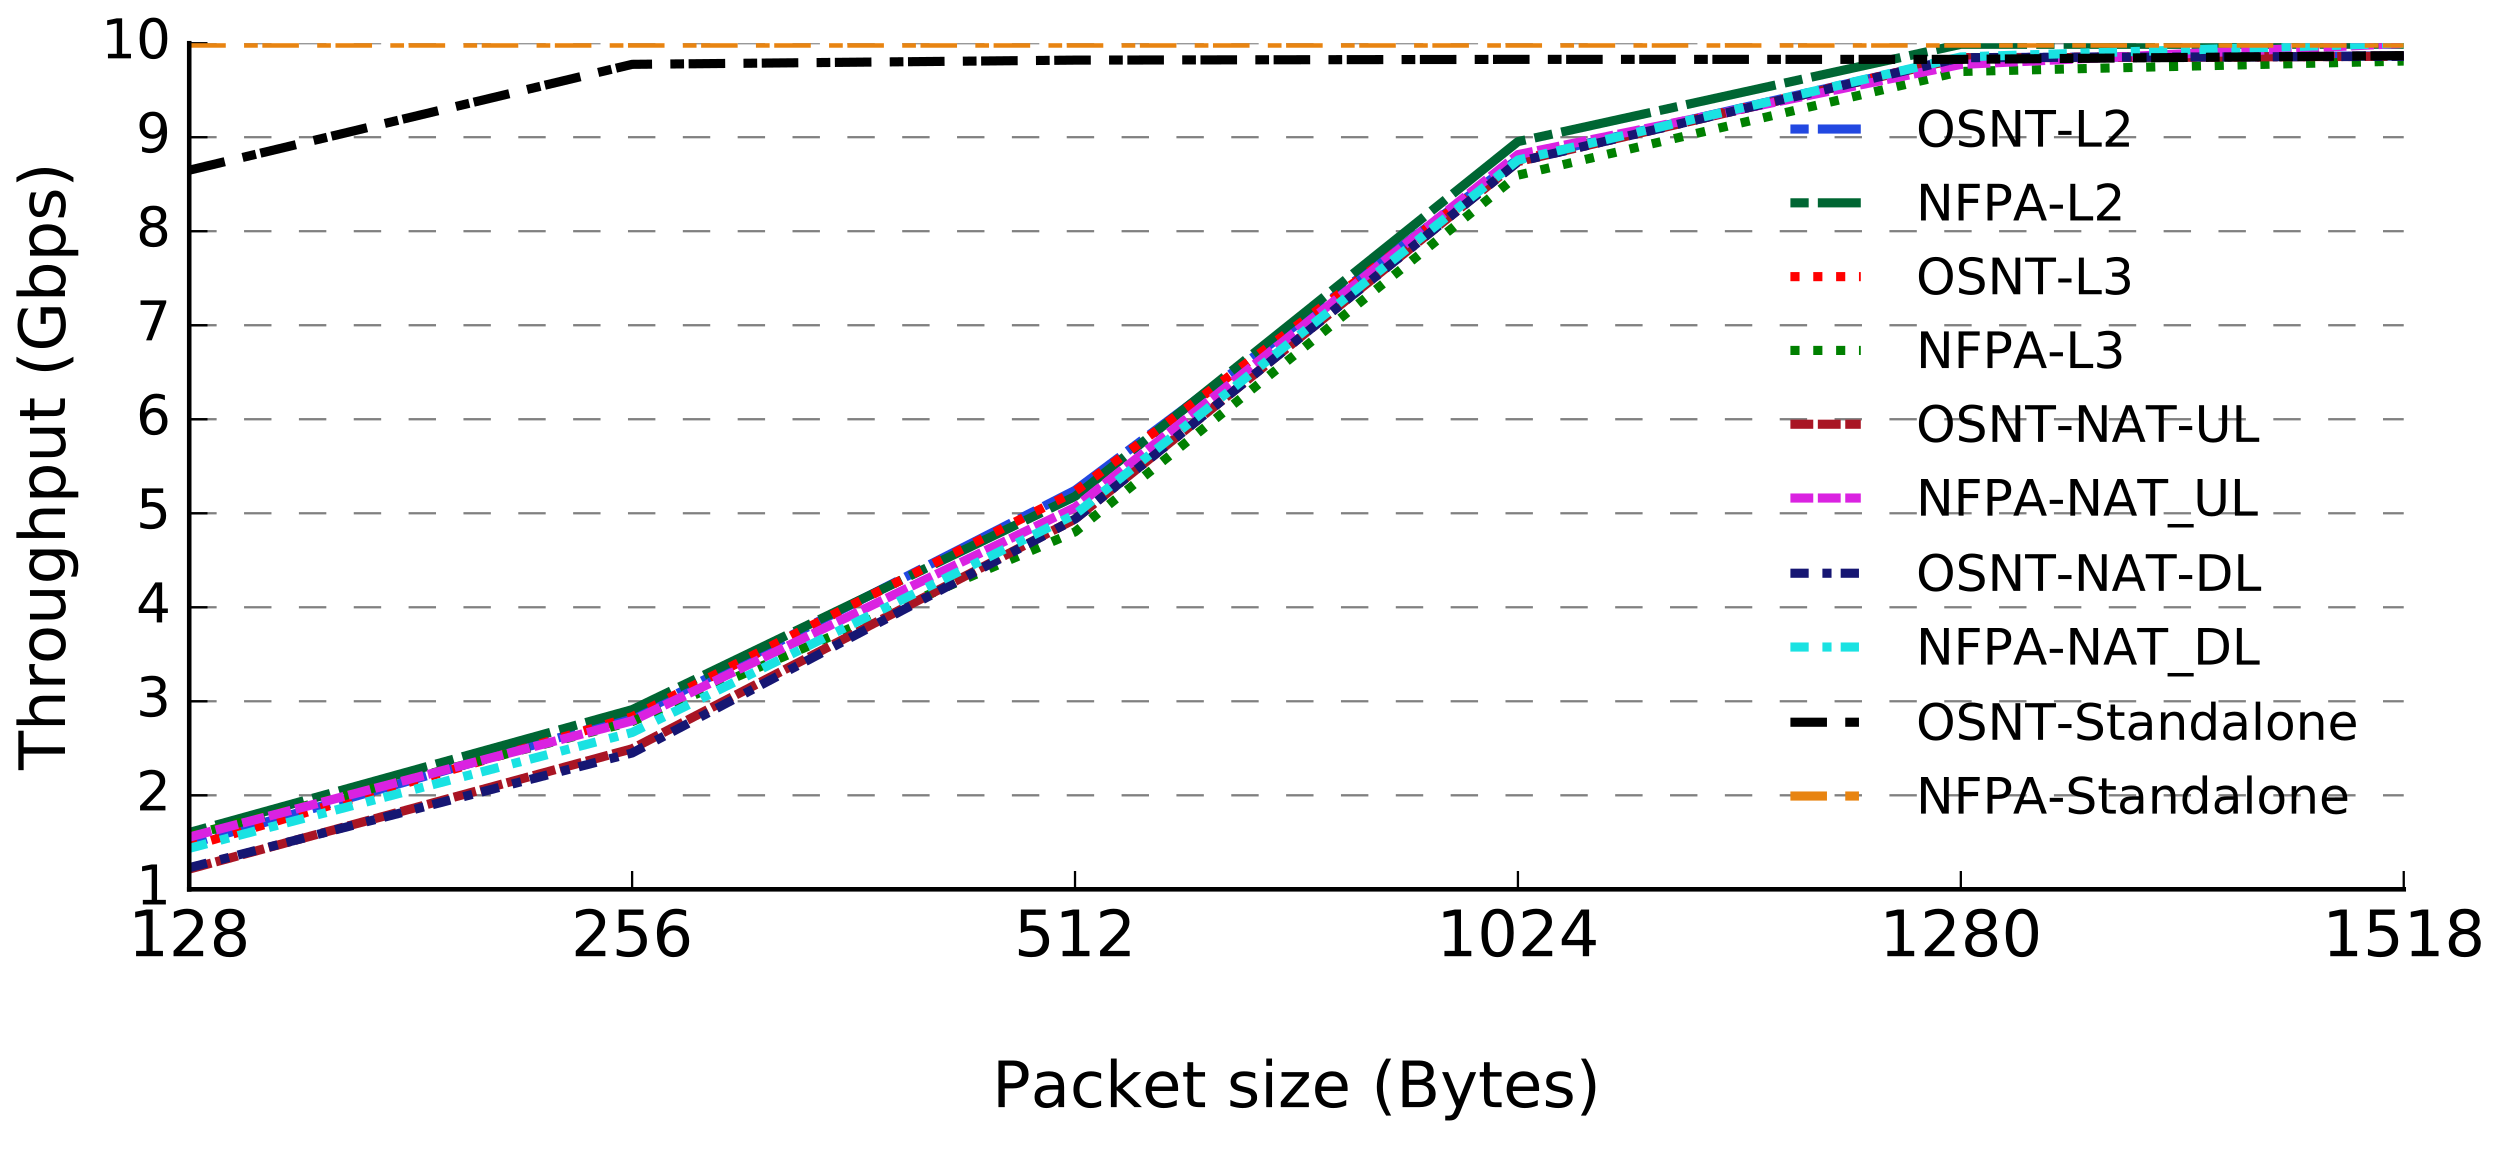 <?xml version="1.0" encoding="utf-8" standalone="no"?>
<!DOCTYPE svg PUBLIC "-//W3C//DTD SVG 1.1//EN"
  "http://www.w3.org/Graphics/SVG/1.1/DTD/svg11.dtd">
<!-- Created with matplotlib (http://matplotlib.org/) -->
<svg height="252pt" version="1.1" viewBox="0 0 547 252" width="547pt" xmlns="http://www.w3.org/2000/svg" xmlns:xlink="http://www.w3.org/1999/xlink">
 <defs>
  <style type="text/css">
*{stroke-linecap:butt;stroke-linejoin:round;stroke-miterlimit:100000;}
  </style>
 </defs>
 <g id="figure_1">
  <g id="patch_1">
   <path d="M 0 252 
L 547.2 252 
L 547.2 0 
L 0 0 
z
" style="fill:#ffffff;"/>
  </g>
  <g id="axes_1">
   <g id="patch_2">
    <path d="M 41.4 194.58 
L 525.938 194.58 
L 525.938 9.45 
L 41.4 9.45 
z
" style="fill:#ffffff;"/>
   </g>
   <g id="matplotlib.axis_1">
    <g id="xtick_1">
     <g id="line2d_1">
      <defs>
       <path d="M 0 0 
L 0 -4 
" id="me465735fa7" style="stroke:#000000;stroke-width:0.5;"/>
      </defs>
      <g>
       <use style="stroke:#000000;stroke-width:0.5;" x="41.4" xlink:href="#me465735fa7" y="194.58"/>
      </g>
     </g>
     <g id="text_1">
      <!-- 128 -->
      <defs>
       <path d="M 19.188 8.297 
L 53.609 8.297 
L 53.609 0 
L 7.328 0 
L 7.328 8.297 
Q 12.938 14.109 22.625 23.891 
Q 32.328 33.688 34.812 36.531 
Q 39.547 41.844 41.422 45.531 
Q 43.312 49.219 43.312 52.781 
Q 43.312 58.594 39.234 62.25 
Q 35.156 65.922 28.609 65.922 
Q 23.969 65.922 18.812 64.312 
Q 13.672 62.703 7.812 59.422 
L 7.812 69.391 
Q 13.766 71.781 18.938 73 
Q 24.125 74.219 28.422 74.219 
Q 39.75 74.219 46.484 68.547 
Q 53.219 62.891 53.219 53.422 
Q 53.219 48.922 51.531 44.891 
Q 49.859 40.875 45.406 35.406 
Q 44.188 33.984 37.641 27.219 
Q 31.109 20.453 19.188 8.297 
" id="BitstreamVeraSans-Roman-32"/>
       <path d="M 31.781 34.625 
Q 24.75 34.625 20.719 30.859 
Q 16.703 27.094 16.703 20.516 
Q 16.703 13.922 20.719 10.156 
Q 24.75 6.391 31.781 6.391 
Q 38.812 6.391 42.859 10.172 
Q 46.922 13.969 46.922 20.516 
Q 46.922 27.094 42.891 30.859 
Q 38.875 34.625 31.781 34.625 
M 21.922 38.812 
Q 15.578 40.375 12.031 44.719 
Q 8.5 49.078 8.5 55.328 
Q 8.5 64.062 14.719 69.141 
Q 20.953 74.219 31.781 74.219 
Q 42.672 74.219 48.875 69.141 
Q 55.078 64.062 55.078 55.328 
Q 55.078 49.078 51.531 44.719 
Q 48 40.375 41.703 38.812 
Q 48.828 37.156 52.797 32.312 
Q 56.781 27.484 56.781 20.516 
Q 56.781 9.906 50.312 4.234 
Q 43.844 -1.422 31.781 -1.422 
Q 19.734 -1.422 13.25 4.234 
Q 6.781 9.906 6.781 20.516 
Q 6.781 27.484 10.781 32.312 
Q 14.797 37.156 21.922 38.812 
M 18.312 54.391 
Q 18.312 48.734 21.844 45.562 
Q 25.391 42.391 31.781 42.391 
Q 38.141 42.391 41.719 45.562 
Q 45.312 48.734 45.312 54.391 
Q 45.312 60.062 41.719 63.234 
Q 38.141 66.406 31.781 66.406 
Q 25.391 66.406 21.844 63.234 
Q 18.312 60.062 18.312 54.391 
" id="BitstreamVeraSans-Roman-38"/>
       <path d="M 12.406 8.297 
L 28.516 8.297 
L 28.516 63.922 
L 10.984 60.406 
L 10.984 69.391 
L 28.422 72.906 
L 38.281 72.906 
L 38.281 8.297 
L 54.391 8.297 
L 54.391 0 
L 12.406 0 
z
" id="BitstreamVeraSans-Roman-31"/>
      </defs>
      <g transform="translate(28.039 209.218)scale(0.14 -0.14)">
       <use xlink:href="#BitstreamVeraSans-Roman-31"/>
       <use x="63.623" xlink:href="#BitstreamVeraSans-Roman-32"/>
       <use x="127.246" xlink:href="#BitstreamVeraSans-Roman-38"/>
      </g>
     </g>
    </g>
    <g id="xtick_2">
     <g id="line2d_2">
      <g>
       <use style="stroke:#000000;stroke-width:0.5;" x="138.308" xlink:href="#me465735fa7" y="194.58"/>
      </g>
     </g>
     <g id="text_2">
      <!-- 256 -->
      <defs>
       <path d="M 33.016 40.375 
Q 26.375 40.375 22.484 35.828 
Q 18.609 31.297 18.609 23.391 
Q 18.609 15.531 22.484 10.953 
Q 26.375 6.391 33.016 6.391 
Q 39.656 6.391 43.531 10.953 
Q 47.406 15.531 47.406 23.391 
Q 47.406 31.297 43.531 35.828 
Q 39.656 40.375 33.016 40.375 
M 52.594 71.297 
L 52.594 62.312 
Q 48.875 64.062 45.094 64.984 
Q 41.312 65.922 37.594 65.922 
Q 27.828 65.922 22.672 59.328 
Q 17.531 52.734 16.797 39.406 
Q 19.672 43.656 24.016 45.922 
Q 28.375 48.188 33.594 48.188 
Q 44.578 48.188 50.953 41.516 
Q 57.328 34.859 57.328 23.391 
Q 57.328 12.156 50.688 5.359 
Q 44.047 -1.422 33.016 -1.422 
Q 20.359 -1.422 13.672 8.266 
Q 6.984 17.969 6.984 36.375 
Q 6.984 53.656 15.188 63.938 
Q 23.391 74.219 37.203 74.219 
Q 40.922 74.219 44.703 73.484 
Q 48.484 72.75 52.594 71.297 
" id="BitstreamVeraSans-Roman-36"/>
       <path d="M 10.797 72.906 
L 49.516 72.906 
L 49.516 64.594 
L 19.828 64.594 
L 19.828 46.734 
Q 21.969 47.469 24.109 47.828 
Q 26.266 48.188 28.422 48.188 
Q 40.625 48.188 47.75 41.5 
Q 54.891 34.812 54.891 23.391 
Q 54.891 11.625 47.562 5.094 
Q 40.234 -1.422 26.906 -1.422 
Q 22.312 -1.422 17.547 -0.641 
Q 12.797 0.141 7.719 1.703 
L 7.719 11.625 
Q 12.109 9.234 16.797 8.062 
Q 21.484 6.891 26.703 6.891 
Q 35.156 6.891 40.078 11.328 
Q 45.016 15.766 45.016 23.391 
Q 45.016 31 40.078 35.438 
Q 35.156 39.891 26.703 39.891 
Q 22.75 39.891 18.812 39.016 
Q 14.891 38.141 10.797 36.281 
z
" id="BitstreamVeraSans-Roman-35"/>
      </defs>
      <g transform="translate(124.946 209.218)scale(0.14 -0.14)">
       <use xlink:href="#BitstreamVeraSans-Roman-32"/>
       <use x="63.623" xlink:href="#BitstreamVeraSans-Roman-35"/>
       <use x="127.246" xlink:href="#BitstreamVeraSans-Roman-36"/>
      </g>
     </g>
    </g>
    <g id="xtick_3">
     <g id="line2d_3">
      <g>
       <use style="stroke:#000000;stroke-width:0.5;" x="235.215" xlink:href="#me465735fa7" y="194.58"/>
      </g>
     </g>
     <g id="text_3">
      <!-- 512 -->
      <g transform="translate(221.854 209.218)scale(0.14 -0.14)">
       <use xlink:href="#BitstreamVeraSans-Roman-35"/>
       <use x="63.623" xlink:href="#BitstreamVeraSans-Roman-31"/>
       <use x="127.246" xlink:href="#BitstreamVeraSans-Roman-32"/>
      </g>
     </g>
    </g>
    <g id="xtick_4">
     <g id="line2d_4">
      <g>
       <use style="stroke:#000000;stroke-width:0.5;" x="332.123" xlink:href="#me465735fa7" y="194.58"/>
      </g>
     </g>
     <g id="text_4">
      <!-- 1024 -->
      <defs>
       <path d="M 31.781 66.406 
Q 24.172 66.406 20.328 58.906 
Q 16.5 51.422 16.5 36.375 
Q 16.5 21.391 20.328 13.891 
Q 24.172 6.391 31.781 6.391 
Q 39.453 6.391 43.281 13.891 
Q 47.125 21.391 47.125 36.375 
Q 47.125 51.422 43.281 58.906 
Q 39.453 66.406 31.781 66.406 
M 31.781 74.219 
Q 44.047 74.219 50.516 64.516 
Q 56.984 54.828 56.984 36.375 
Q 56.984 17.969 50.516 8.266 
Q 44.047 -1.422 31.781 -1.422 
Q 19.531 -1.422 13.062 8.266 
Q 6.594 17.969 6.594 36.375 
Q 6.594 54.828 13.062 64.516 
Q 19.531 74.219 31.781 74.219 
" id="BitstreamVeraSans-Roman-30"/>
       <path d="M 37.797 64.312 
L 12.891 25.391 
L 37.797 25.391 
z
M 35.203 72.906 
L 47.609 72.906 
L 47.609 25.391 
L 58.016 25.391 
L 58.016 17.188 
L 47.609 17.188 
L 47.609 0 
L 37.797 0 
L 37.797 17.188 
L 4.891 17.188 
L 4.891 26.703 
z
" id="BitstreamVeraSans-Roman-34"/>
      </defs>
      <g transform="translate(314.308 209.218)scale(0.14 -0.14)">
       <use xlink:href="#BitstreamVeraSans-Roman-31"/>
       <use x="63.623" xlink:href="#BitstreamVeraSans-Roman-30"/>
       <use x="127.246" xlink:href="#BitstreamVeraSans-Roman-32"/>
       <use x="190.869" xlink:href="#BitstreamVeraSans-Roman-34"/>
      </g>
     </g>
    </g>
    <g id="xtick_5">
     <g id="line2d_5">
      <g>
       <use style="stroke:#000000;stroke-width:0.5;" x="429.03" xlink:href="#me465735fa7" y="194.58"/>
      </g>
     </g>
     <g id="text_5">
      <!-- 1280 -->
      <g transform="translate(411.215 209.218)scale(0.14 -0.14)">
       <use xlink:href="#BitstreamVeraSans-Roman-31"/>
       <use x="63.623" xlink:href="#BitstreamVeraSans-Roman-32"/>
       <use x="127.246" xlink:href="#BitstreamVeraSans-Roman-38"/>
       <use x="190.869" xlink:href="#BitstreamVeraSans-Roman-30"/>
      </g>
     </g>
    </g>
    <g id="xtick_6">
     <g id="line2d_6">
      <g>
       <use style="stroke:#000000;stroke-width:0.5;" x="525.938" xlink:href="#me465735fa7" y="194.58"/>
      </g>
     </g>
     <g id="text_6">
      <!-- 1518 -->
      <g transform="translate(508.123 209.218)scale(0.14 -0.14)">
       <use xlink:href="#BitstreamVeraSans-Roman-31"/>
       <use x="63.623" xlink:href="#BitstreamVeraSans-Roman-35"/>
       <use x="127.246" xlink:href="#BitstreamVeraSans-Roman-31"/>
       <use x="190.869" xlink:href="#BitstreamVeraSans-Roman-38"/>
      </g>
     </g>
    </g>
    <g id="text_7">
     <!-- Packet size (Bytes) -->
     <defs>
      <path id="BitstreamVeraSans-Roman-20"/>
      <path d="M 8.016 75.875 
L 15.828 75.875 
Q 23.141 64.359 26.781 53.312 
Q 30.422 42.281 30.422 31.391 
Q 30.422 20.453 26.781 9.375 
Q 23.141 -1.703 15.828 -13.188 
L 8.016 -13.188 
Q 14.5 -2 17.703 9.062 
Q 20.906 20.125 20.906 31.391 
Q 20.906 42.672 17.703 53.656 
Q 14.5 64.656 8.016 75.875 
" id="BitstreamVeraSans-Roman-29"/>
      <path d="M 31 75.875 
Q 24.469 64.656 21.281 53.656 
Q 18.109 42.672 18.109 31.391 
Q 18.109 20.125 21.312 9.062 
Q 24.516 -2 31 -13.188 
L 23.188 -13.188 
Q 15.875 -1.703 12.234 9.375 
Q 8.594 20.453 8.594 31.391 
Q 8.594 42.281 12.203 53.312 
Q 15.828 64.359 23.188 75.875 
z
" id="BitstreamVeraSans-Roman-28"/>
      <path d="M 9.078 75.984 
L 18.109 75.984 
L 18.109 31.109 
L 44.922 54.688 
L 56.391 54.688 
L 27.391 29.109 
L 57.625 0 
L 45.906 0 
L 18.109 26.703 
L 18.109 0 
L 9.078 0 
z
" id="BitstreamVeraSans-Roman-6b"/>
      <path d="M 19.672 64.797 
L 19.672 37.406 
L 32.078 37.406 
Q 38.969 37.406 42.719 40.969 
Q 46.484 44.531 46.484 51.125 
Q 46.484 57.672 42.719 61.234 
Q 38.969 64.797 32.078 64.797 
z
M 9.812 72.906 
L 32.078 72.906 
Q 44.344 72.906 50.609 67.359 
Q 56.891 61.812 56.891 51.125 
Q 56.891 40.328 50.609 34.812 
Q 44.344 29.297 32.078 29.297 
L 19.672 29.297 
L 19.672 0 
L 9.812 0 
z
" id="BitstreamVeraSans-Roman-50"/>
      <path d="M 9.422 54.688 
L 18.406 54.688 
L 18.406 0 
L 9.422 0 
z
M 9.422 75.984 
L 18.406 75.984 
L 18.406 64.594 
L 9.422 64.594 
z
" id="BitstreamVeraSans-Roman-69"/>
      <path d="M 19.672 34.812 
L 19.672 8.109 
L 35.5 8.109 
Q 43.453 8.109 47.281 11.406 
Q 51.125 14.703 51.125 21.484 
Q 51.125 28.328 47.281 31.562 
Q 43.453 34.812 35.5 34.812 
z
M 19.672 64.797 
L 19.672 42.828 
L 34.281 42.828 
Q 41.5 42.828 45.031 45.531 
Q 48.578 48.25 48.578 53.812 
Q 48.578 59.328 45.031 62.062 
Q 41.5 64.797 34.281 64.797 
z
M 9.812 72.906 
L 35.016 72.906 
Q 46.297 72.906 52.391 68.219 
Q 58.5 63.531 58.5 54.891 
Q 58.5 48.188 55.375 44.234 
Q 52.25 40.281 46.188 39.312 
Q 53.469 37.75 57.5 32.781 
Q 61.531 27.828 61.531 20.406 
Q 61.531 10.641 54.891 5.312 
Q 48.25 0 35.984 0 
L 9.812 0 
z
" id="BitstreamVeraSans-Roman-42"/>
      <path d="M 32.172 -5.078 
Q 28.375 -14.844 24.75 -17.812 
Q 21.141 -20.797 15.094 -20.797 
L 7.906 -20.797 
L 7.906 -13.281 
L 13.188 -13.281 
Q 16.891 -13.281 18.938 -11.516 
Q 21 -9.766 23.484 -3.219 
L 25.094 0.875 
L 2.984 54.688 
L 12.5 54.688 
L 29.594 11.922 
L 46.688 54.688 
L 56.203 54.688 
z
" id="BitstreamVeraSans-Roman-79"/>
      <path d="M 56.203 29.594 
L 56.203 25.203 
L 14.891 25.203 
Q 15.484 15.922 20.484 11.062 
Q 25.484 6.203 34.422 6.203 
Q 39.594 6.203 44.453 7.469 
Q 49.312 8.734 54.109 11.281 
L 54.109 2.781 
Q 49.266 0.734 44.188 -0.344 
Q 39.109 -1.422 33.891 -1.422 
Q 20.797 -1.422 13.156 6.188 
Q 5.516 13.812 5.516 26.812 
Q 5.516 40.234 12.766 48.109 
Q 20.016 56 32.328 56 
Q 43.359 56 49.781 48.891 
Q 56.203 41.797 56.203 29.594 
M 47.219 32.234 
Q 47.125 39.594 43.094 43.984 
Q 39.062 48.391 32.422 48.391 
Q 24.906 48.391 20.391 44.141 
Q 15.875 39.891 15.188 32.172 
z
" id="BitstreamVeraSans-Roman-65"/>
      <path d="M 18.312 70.219 
L 18.312 54.688 
L 36.812 54.688 
L 36.812 47.703 
L 18.312 47.703 
L 18.312 18.016 
Q 18.312 11.328 20.141 9.422 
Q 21.969 7.516 27.594 7.516 
L 36.812 7.516 
L 36.812 0 
L 27.594 0 
Q 17.188 0 13.234 3.875 
Q 9.281 7.766 9.281 18.016 
L 9.281 47.703 
L 2.688 47.703 
L 2.688 54.688 
L 9.281 54.688 
L 9.281 70.219 
z
" id="BitstreamVeraSans-Roman-74"/>
      <path d="M 5.516 54.688 
L 48.188 54.688 
L 48.188 46.484 
L 14.406 7.172 
L 48.188 7.172 
L 48.188 0 
L 4.297 0 
L 4.297 8.203 
L 38.094 47.516 
L 5.516 47.516 
z
" id="BitstreamVeraSans-Roman-7a"/>
      <path d="M 34.281 27.484 
Q 23.391 27.484 19.188 25 
Q 14.984 22.516 14.984 16.5 
Q 14.984 11.719 18.141 8.906 
Q 21.297 6.109 26.703 6.109 
Q 34.188 6.109 38.703 11.406 
Q 43.219 16.703 43.219 25.484 
L 43.219 27.484 
z
M 52.203 31.203 
L 52.203 0 
L 43.219 0 
L 43.219 8.297 
Q 40.141 3.328 35.547 0.953 
Q 30.953 -1.422 24.312 -1.422 
Q 15.922 -1.422 10.953 3.297 
Q 6 8.016 6 15.922 
Q 6 25.141 12.172 29.828 
Q 18.359 34.516 30.609 34.516 
L 43.219 34.516 
L 43.219 35.406 
Q 43.219 41.609 39.141 45 
Q 35.062 48.391 27.688 48.391 
Q 23 48.391 18.547 47.266 
Q 14.109 46.141 10.016 43.891 
L 10.016 52.203 
Q 14.938 54.109 19.578 55.047 
Q 24.219 56 28.609 56 
Q 40.484 56 46.344 49.844 
Q 52.203 43.703 52.203 31.203 
" id="BitstreamVeraSans-Roman-61"/>
      <path d="M 44.281 53.078 
L 44.281 44.578 
Q 40.484 46.531 36.375 47.5 
Q 32.281 48.484 27.875 48.484 
Q 21.188 48.484 17.844 46.438 
Q 14.5 44.391 14.5 40.281 
Q 14.5 37.156 16.891 35.375 
Q 19.281 33.594 26.516 31.984 
L 29.594 31.297 
Q 39.156 29.25 43.188 25.516 
Q 47.219 21.781 47.219 15.094 
Q 47.219 7.469 41.188 3.016 
Q 35.156 -1.422 24.609 -1.422 
Q 20.219 -1.422 15.453 -0.562 
Q 10.688 0.297 5.422 2 
L 5.422 11.281 
Q 10.406 8.688 15.234 7.391 
Q 20.062 6.109 24.812 6.109 
Q 31.156 6.109 34.562 8.281 
Q 37.984 10.453 37.984 14.406 
Q 37.984 18.062 35.516 20.016 
Q 33.062 21.969 24.703 23.781 
L 21.578 24.516 
Q 13.234 26.266 9.516 29.906 
Q 5.812 33.547 5.812 39.891 
Q 5.812 47.609 11.281 51.797 
Q 16.75 56 26.812 56 
Q 31.781 56 36.172 55.266 
Q 40.578 54.547 44.281 53.078 
" id="BitstreamVeraSans-Roman-73"/>
      <path d="M 48.781 52.594 
L 48.781 44.188 
Q 44.969 46.297 41.141 47.344 
Q 37.312 48.391 33.406 48.391 
Q 24.656 48.391 19.812 42.844 
Q 14.984 37.312 14.984 27.297 
Q 14.984 17.281 19.812 11.734 
Q 24.656 6.203 33.406 6.203 
Q 37.312 6.203 41.141 7.25 
Q 44.969 8.297 48.781 10.406 
L 48.781 2.094 
Q 45.016 0.344 40.984 -0.531 
Q 36.969 -1.422 32.422 -1.422 
Q 20.062 -1.422 12.781 6.344 
Q 5.516 14.109 5.516 27.297 
Q 5.516 40.672 12.859 48.328 
Q 20.219 56 33.016 56 
Q 37.156 56 41.109 55.141 
Q 45.062 54.297 48.781 52.594 
" id="BitstreamVeraSans-Roman-63"/>
     </defs>
     <g transform="translate(217.085 242.244)scale(0.14 -0.14)">
      <use xlink:href="#BitstreamVeraSans-Roman-50"/>
      <use x="60.24" xlink:href="#BitstreamVeraSans-Roman-61"/>
      <use x="121.52" xlink:href="#BitstreamVeraSans-Roman-63"/>
      <use x="176.5" xlink:href="#BitstreamVeraSans-Roman-6b"/>
      <use x="234.363" xlink:href="#BitstreamVeraSans-Roman-65"/>
      <use x="295.887" xlink:href="#BitstreamVeraSans-Roman-74"/>
      <use x="335.096" xlink:href="#BitstreamVeraSans-Roman-20"/>
      <use x="366.883" xlink:href="#BitstreamVeraSans-Roman-73"/>
      <use x="418.982" xlink:href="#BitstreamVeraSans-Roman-69"/>
      <use x="446.766" xlink:href="#BitstreamVeraSans-Roman-7a"/>
      <use x="499.256" xlink:href="#BitstreamVeraSans-Roman-65"/>
      <use x="560.779" xlink:href="#BitstreamVeraSans-Roman-20"/>
      <use x="592.566" xlink:href="#BitstreamVeraSans-Roman-28"/>
      <use x="631.58" xlink:href="#BitstreamVeraSans-Roman-42"/>
      <use x="700.184" xlink:href="#BitstreamVeraSans-Roman-79"/>
      <use x="759.363" xlink:href="#BitstreamVeraSans-Roman-74"/>
      <use x="798.572" xlink:href="#BitstreamVeraSans-Roman-65"/>
      <use x="860.096" xlink:href="#BitstreamVeraSans-Roman-73"/>
      <use x="912.195" xlink:href="#BitstreamVeraSans-Roman-29"/>
     </g>
    </g>
   </g>
   <g id="matplotlib.axis_2">
    <g id="ytick_1">
     <g id="line2d_7">
      <path clip-path="url(#pb8103ce1ce)" d="M 41.4 194.58 
L 525.938 194.58 
" style="fill:none;stroke:#808080;stroke-dasharray:6,6;stroke-dashoffset:0.0;stroke-width:0.5;"/>
     </g>
     <g id="line2d_8">
      <defs>
       <path d="M 0 0 
L 4 0 
" id="m18a4d66cae" style="stroke:#000000;stroke-width:0.5;"/>
      </defs>
      <g>
       <use style="stroke:#000000;stroke-width:0.5;" x="41.4" xlink:href="#m18a4d66cae" y="194.58"/>
      </g>
     </g>
     <g id="text_8">
      <!-- 1 -->
      <g transform="translate(29.765 197.891)scale(0.12 -0.12)">
       <use xlink:href="#BitstreamVeraSans-Roman-31"/>
      </g>
     </g>
    </g>
    <g id="ytick_2">
     <g id="line2d_9">
      <path clip-path="url(#pb8103ce1ce)" d="M 41.4 174.01 
L 525.938 174.01 
" style="fill:none;stroke:#808080;stroke-dasharray:6,6;stroke-dashoffset:0.0;stroke-width:0.5;"/>
     </g>
     <g id="line2d_10">
      <g>
       <use style="stroke:#000000;stroke-width:0.5;" x="41.4" xlink:href="#m18a4d66cae" y="174.01"/>
      </g>
     </g>
     <g id="text_9">
      <!-- 2 -->
      <g transform="translate(29.765 177.321)scale(0.12 -0.12)">
       <use xlink:href="#BitstreamVeraSans-Roman-32"/>
      </g>
     </g>
    </g>
    <g id="ytick_3">
     <g id="line2d_11">
      <path clip-path="url(#pb8103ce1ce)" d="M 41.4 153.44 
L 525.938 153.44 
" style="fill:none;stroke:#808080;stroke-dasharray:6,6;stroke-dashoffset:0.0;stroke-width:0.5;"/>
     </g>
     <g id="line2d_12">
      <g>
       <use style="stroke:#000000;stroke-width:0.5;" x="41.4" xlink:href="#m18a4d66cae" y="153.44"/>
      </g>
     </g>
     <g id="text_10">
      <!-- 3 -->
      <defs>
       <path d="M 40.578 39.312 
Q 47.656 37.797 51.625 33 
Q 55.609 28.219 55.609 21.188 
Q 55.609 10.406 48.188 4.484 
Q 40.766 -1.422 27.094 -1.422 
Q 22.516 -1.422 17.656 -0.516 
Q 12.797 0.391 7.625 2.203 
L 7.625 11.719 
Q 11.719 9.328 16.594 8.109 
Q 21.484 6.891 26.812 6.891 
Q 36.078 6.891 40.938 10.547 
Q 45.797 14.203 45.797 21.188 
Q 45.797 27.641 41.281 31.266 
Q 36.766 34.906 28.719 34.906 
L 20.219 34.906 
L 20.219 43.016 
L 29.109 43.016 
Q 36.375 43.016 40.234 45.922 
Q 44.094 48.828 44.094 54.297 
Q 44.094 59.906 40.109 62.906 
Q 36.141 65.922 28.719 65.922 
Q 24.656 65.922 20.016 65.031 
Q 15.375 64.156 9.812 62.312 
L 9.812 71.094 
Q 15.438 72.656 20.344 73.438 
Q 25.25 74.219 29.594 74.219 
Q 40.828 74.219 47.359 69.109 
Q 53.906 64.016 53.906 55.328 
Q 53.906 49.266 50.438 45.094 
Q 46.969 40.922 40.578 39.312 
" id="BitstreamVeraSans-Roman-33"/>
      </defs>
      <g transform="translate(29.765 156.751)scale(0.12 -0.12)">
       <use xlink:href="#BitstreamVeraSans-Roman-33"/>
      </g>
     </g>
    </g>
    <g id="ytick_4">
     <g id="line2d_13">
      <path clip-path="url(#pb8103ce1ce)" d="M 41.4 132.87 
L 525.938 132.87 
" style="fill:none;stroke:#808080;stroke-dasharray:6,6;stroke-dashoffset:0.0;stroke-width:0.5;"/>
     </g>
     <g id="line2d_14">
      <g>
       <use style="stroke:#000000;stroke-width:0.5;" x="41.4" xlink:href="#m18a4d66cae" y="132.87"/>
      </g>
     </g>
     <g id="text_11">
      <!-- 4 -->
      <g transform="translate(29.765 136.181)scale(0.12 -0.12)">
       <use xlink:href="#BitstreamVeraSans-Roman-34"/>
      </g>
     </g>
    </g>
    <g id="ytick_5">
     <g id="line2d_15">
      <path clip-path="url(#pb8103ce1ce)" d="M 41.4 112.3 
L 525.938 112.3 
" style="fill:none;stroke:#808080;stroke-dasharray:6,6;stroke-dashoffset:0.0;stroke-width:0.5;"/>
     </g>
     <g id="line2d_16">
      <g>
       <use style="stroke:#000000;stroke-width:0.5;" x="41.4" xlink:href="#m18a4d66cae" y="112.3"/>
      </g>
     </g>
     <g id="text_12">
      <!-- 5 -->
      <g transform="translate(29.765 115.611)scale(0.12 -0.12)">
       <use xlink:href="#BitstreamVeraSans-Roman-35"/>
      </g>
     </g>
    </g>
    <g id="ytick_6">
     <g id="line2d_17">
      <path clip-path="url(#pb8103ce1ce)" d="M 41.4 91.73 
L 525.938 91.73 
" style="fill:none;stroke:#808080;stroke-dasharray:6,6;stroke-dashoffset:0.0;stroke-width:0.5;"/>
     </g>
     <g id="line2d_18">
      <g>
       <use style="stroke:#000000;stroke-width:0.5;" x="41.4" xlink:href="#m18a4d66cae" y="91.73"/>
      </g>
     </g>
     <g id="text_13">
      <!-- 6 -->
      <g transform="translate(29.765 95.041)scale(0.12 -0.12)">
       <use xlink:href="#BitstreamVeraSans-Roman-36"/>
      </g>
     </g>
    </g>
    <g id="ytick_7">
     <g id="line2d_19">
      <path clip-path="url(#pb8103ce1ce)" d="M 41.4 71.16 
L 525.938 71.16 
" style="fill:none;stroke:#808080;stroke-dasharray:6,6;stroke-dashoffset:0.0;stroke-width:0.5;"/>
     </g>
     <g id="line2d_20">
      <g>
       <use style="stroke:#000000;stroke-width:0.5;" x="41.4" xlink:href="#m18a4d66cae" y="71.16"/>
      </g>
     </g>
     <g id="text_14">
      <!-- 7 -->
      <defs>
       <path d="M 8.203 72.906 
L 55.078 72.906 
L 55.078 68.703 
L 28.609 0 
L 18.312 0 
L 43.219 64.594 
L 8.203 64.594 
z
" id="BitstreamVeraSans-Roman-37"/>
      </defs>
      <g transform="translate(29.765 74.471)scale(0.12 -0.12)">
       <use xlink:href="#BitstreamVeraSans-Roman-37"/>
      </g>
     </g>
    </g>
    <g id="ytick_8">
     <g id="line2d_21">
      <path clip-path="url(#pb8103ce1ce)" d="M 41.4 50.59 
L 525.938 50.59 
" style="fill:none;stroke:#808080;stroke-dasharray:6,6;stroke-dashoffset:0.0;stroke-width:0.5;"/>
     </g>
     <g id="line2d_22">
      <g>
       <use style="stroke:#000000;stroke-width:0.5;" x="41.4" xlink:href="#m18a4d66cae" y="50.59"/>
      </g>
     </g>
     <g id="text_15">
      <!-- 8 -->
      <g transform="translate(29.765 53.901)scale(0.12 -0.12)">
       <use xlink:href="#BitstreamVeraSans-Roman-38"/>
      </g>
     </g>
    </g>
    <g id="ytick_9">
     <g id="line2d_23">
      <path clip-path="url(#pb8103ce1ce)" d="M 41.4 30.02 
L 525.938 30.02 
" style="fill:none;stroke:#808080;stroke-dasharray:6,6;stroke-dashoffset:0.0;stroke-width:0.5;"/>
     </g>
     <g id="line2d_24">
      <g>
       <use style="stroke:#000000;stroke-width:0.5;" x="41.4" xlink:href="#m18a4d66cae" y="30.02"/>
      </g>
     </g>
     <g id="text_16">
      <!-- 9 -->
      <defs>
       <path d="M 10.984 1.516 
L 10.984 10.5 
Q 14.703 8.734 18.5 7.812 
Q 22.312 6.891 25.984 6.891 
Q 35.75 6.891 40.891 13.453 
Q 46.047 20.016 46.781 33.406 
Q 43.953 29.203 39.594 26.953 
Q 35.25 24.703 29.984 24.703 
Q 19.047 24.703 12.672 31.312 
Q 6.297 37.938 6.297 49.422 
Q 6.297 60.641 12.938 67.422 
Q 19.578 74.219 30.609 74.219 
Q 43.266 74.219 49.922 64.516 
Q 56.594 54.828 56.594 36.375 
Q 56.594 19.141 48.406 8.859 
Q 40.234 -1.422 26.422 -1.422 
Q 22.703 -1.422 18.891 -0.688 
Q 15.094 0.047 10.984 1.516 
M 30.609 32.422 
Q 37.25 32.422 41.125 36.953 
Q 45.016 41.5 45.016 49.422 
Q 45.016 57.281 41.125 61.844 
Q 37.25 66.406 30.609 66.406 
Q 23.969 66.406 20.094 61.844 
Q 16.219 57.281 16.219 49.422 
Q 16.219 41.5 20.094 36.953 
Q 23.969 32.422 30.609 32.422 
" id="BitstreamVeraSans-Roman-39"/>
      </defs>
      <g transform="translate(29.765 33.331)scale(0.12 -0.12)">
       <use xlink:href="#BitstreamVeraSans-Roman-39"/>
      </g>
     </g>
    </g>
    <g id="ytick_10">
     <g id="line2d_25">
      <path clip-path="url(#pb8103ce1ce)" d="M 41.4 9.45 
L 525.938 9.45 
" style="fill:none;stroke:#808080;stroke-dasharray:6,6;stroke-dashoffset:0.0;stroke-width:0.5;"/>
     </g>
     <g id="line2d_26">
      <g>
       <use style="stroke:#000000;stroke-width:0.5;" x="41.4" xlink:href="#m18a4d66cae" y="9.45"/>
      </g>
     </g>
     <g id="text_17">
      <!-- 10 -->
      <g transform="translate(22.13 12.761)scale(0.12 -0.12)">
       <use xlink:href="#BitstreamVeraSans-Roman-31"/>
       <use x="63.623" xlink:href="#BitstreamVeraSans-Roman-30"/>
      </g>
     </g>
    </g>
    <g id="text_18">
     <!-- Throughput (Gbps) -->
     <defs>
      <path d="M 30.609 48.391 
Q 23.391 48.391 19.188 42.75 
Q 14.984 37.109 14.984 27.297 
Q 14.984 17.484 19.156 11.844 
Q 23.344 6.203 30.609 6.203 
Q 37.797 6.203 41.984 11.859 
Q 46.188 17.531 46.188 27.297 
Q 46.188 37.016 41.984 42.703 
Q 37.797 48.391 30.609 48.391 
M 30.609 56 
Q 42.328 56 49.016 48.375 
Q 55.719 40.766 55.719 27.297 
Q 55.719 13.875 49.016 6.219 
Q 42.328 -1.422 30.609 -1.422 
Q 18.844 -1.422 12.172 6.219 
Q 5.516 13.875 5.516 27.297 
Q 5.516 40.766 12.172 48.375 
Q 18.844 56 30.609 56 
" id="BitstreamVeraSans-Roman-6f"/>
      <path d="M 59.516 10.406 
L 59.516 29.984 
L 43.406 29.984 
L 43.406 38.094 
L 69.281 38.094 
L 69.281 6.781 
Q 63.578 2.734 56.688 0.656 
Q 49.812 -1.422 42 -1.422 
Q 24.906 -1.422 15.25 8.562 
Q 5.609 18.562 5.609 36.375 
Q 5.609 54.25 15.25 64.234 
Q 24.906 74.219 42 74.219 
Q 49.125 74.219 55.547 72.453 
Q 61.969 70.703 67.391 67.281 
L 67.391 56.781 
Q 61.922 61.422 55.766 63.766 
Q 49.609 66.109 42.828 66.109 
Q 29.438 66.109 22.719 58.641 
Q 16.016 51.172 16.016 36.375 
Q 16.016 21.625 22.719 14.156 
Q 29.438 6.688 42.828 6.688 
Q 48.047 6.688 52.141 7.594 
Q 56.25 8.5 59.516 10.406 
" id="BitstreamVeraSans-Roman-47"/>
      <path d="M -0.297 72.906 
L 61.375 72.906 
L 61.375 64.594 
L 35.5 64.594 
L 35.5 0 
L 25.594 0 
L 25.594 64.594 
L -0.297 64.594 
z
" id="BitstreamVeraSans-Roman-54"/>
      <path d="M 54.891 33.016 
L 54.891 0 
L 45.906 0 
L 45.906 32.719 
Q 45.906 40.484 42.875 44.328 
Q 39.844 48.188 33.797 48.188 
Q 26.516 48.188 22.312 43.547 
Q 18.109 38.922 18.109 30.906 
L 18.109 0 
L 9.078 0 
L 9.078 75.984 
L 18.109 75.984 
L 18.109 46.188 
Q 21.344 51.125 25.703 53.562 
Q 30.078 56 35.797 56 
Q 45.219 56 50.047 50.172 
Q 54.891 44.344 54.891 33.016 
" id="BitstreamVeraSans-Roman-68"/>
      <path d="M 45.406 27.984 
Q 45.406 37.75 41.375 43.109 
Q 37.359 48.484 30.078 48.484 
Q 22.859 48.484 18.828 43.109 
Q 14.797 37.75 14.797 27.984 
Q 14.797 18.266 18.828 12.891 
Q 22.859 7.516 30.078 7.516 
Q 37.359 7.516 41.375 12.891 
Q 45.406 18.266 45.406 27.984 
M 54.391 6.781 
Q 54.391 -7.172 48.188 -13.984 
Q 42 -20.797 29.203 -20.797 
Q 24.469 -20.797 20.266 -20.094 
Q 16.062 -19.391 12.109 -17.922 
L 12.109 -9.188 
Q 16.062 -11.328 19.922 -12.344 
Q 23.781 -13.375 27.781 -13.375 
Q 36.625 -13.375 41.016 -8.766 
Q 45.406 -4.156 45.406 5.172 
L 45.406 9.625 
Q 42.625 4.781 38.281 2.391 
Q 33.938 0 27.875 0 
Q 17.828 0 11.672 7.656 
Q 5.516 15.328 5.516 27.984 
Q 5.516 40.672 11.672 48.328 
Q 17.828 56 27.875 56 
Q 33.938 56 38.281 53.609 
Q 42.625 51.219 45.406 46.391 
L 45.406 54.688 
L 54.391 54.688 
z
" id="BitstreamVeraSans-Roman-67"/>
      <path d="M 8.5 21.578 
L 8.5 54.688 
L 17.484 54.688 
L 17.484 21.922 
Q 17.484 14.156 20.5 10.266 
Q 23.531 6.391 29.594 6.391 
Q 36.859 6.391 41.078 11.031 
Q 45.312 15.672 45.312 23.688 
L 45.312 54.688 
L 54.297 54.688 
L 54.297 0 
L 45.312 0 
L 45.312 8.406 
Q 42.047 3.422 37.719 1 
Q 33.406 -1.422 27.688 -1.422 
Q 18.266 -1.422 13.375 4.438 
Q 8.5 10.297 8.5 21.578 
" id="BitstreamVeraSans-Roman-75"/>
      <path d="M 41.109 46.297 
Q 39.594 47.172 37.812 47.578 
Q 36.031 48 33.891 48 
Q 26.266 48 22.188 43.047 
Q 18.109 38.094 18.109 28.812 
L 18.109 0 
L 9.078 0 
L 9.078 54.688 
L 18.109 54.688 
L 18.109 46.188 
Q 20.953 51.172 25.484 53.578 
Q 30.031 56 36.531 56 
Q 37.453 56 38.578 55.875 
Q 39.703 55.766 41.062 55.516 
z
" id="BitstreamVeraSans-Roman-72"/>
      <path d="M 18.109 8.203 
L 18.109 -20.797 
L 9.078 -20.797 
L 9.078 54.688 
L 18.109 54.688 
L 18.109 46.391 
Q 20.953 51.266 25.266 53.625 
Q 29.594 56 35.594 56 
Q 45.562 56 51.781 48.094 
Q 58.016 40.188 58.016 27.297 
Q 58.016 14.406 51.781 6.484 
Q 45.562 -1.422 35.594 -1.422 
Q 29.594 -1.422 25.266 0.953 
Q 20.953 3.328 18.109 8.203 
M 48.688 27.297 
Q 48.688 37.203 44.609 42.844 
Q 40.531 48.484 33.406 48.484 
Q 26.266 48.484 22.188 42.844 
Q 18.109 37.203 18.109 27.297 
Q 18.109 17.391 22.188 11.75 
Q 26.266 6.109 33.406 6.109 
Q 40.531 6.109 44.609 11.75 
Q 48.688 17.391 48.688 27.297 
" id="BitstreamVeraSans-Roman-70"/>
      <path d="M 48.688 27.297 
Q 48.688 37.203 44.609 42.844 
Q 40.531 48.484 33.406 48.484 
Q 26.266 48.484 22.188 42.844 
Q 18.109 37.203 18.109 27.297 
Q 18.109 17.391 22.188 11.75 
Q 26.266 6.109 33.406 6.109 
Q 40.531 6.109 44.609 11.75 
Q 48.688 17.391 48.688 27.297 
M 18.109 46.391 
Q 20.953 51.266 25.266 53.625 
Q 29.594 56 35.594 56 
Q 45.562 56 51.781 48.094 
Q 58.016 40.188 58.016 27.297 
Q 58.016 14.406 51.781 6.484 
Q 45.562 -1.422 35.594 -1.422 
Q 29.594 -1.422 25.266 0.953 
Q 20.953 3.328 18.109 8.203 
L 18.109 0 
L 9.078 0 
L 9.078 75.984 
L 18.109 75.984 
z
" id="BitstreamVeraSans-Roman-62"/>
     </defs>
     <g transform="translate(14.218 168.471)rotate(-90.0)scale(0.14 -0.14)">
      <use xlink:href="#BitstreamVeraSans-Roman-54"/>
      <use x="61.084" xlink:href="#BitstreamVeraSans-Roman-68"/>
      <use x="124.463" xlink:href="#BitstreamVeraSans-Roman-72"/>
      <use x="165.545" xlink:href="#BitstreamVeraSans-Roman-6f"/>
      <use x="226.727" xlink:href="#BitstreamVeraSans-Roman-75"/>
      <use x="290.105" xlink:href="#BitstreamVeraSans-Roman-67"/>
      <use x="353.582" xlink:href="#BitstreamVeraSans-Roman-68"/>
      <use x="416.961" xlink:href="#BitstreamVeraSans-Roman-70"/>
      <use x="480.438" xlink:href="#BitstreamVeraSans-Roman-75"/>
      <use x="543.816" xlink:href="#BitstreamVeraSans-Roman-74"/>
      <use x="583.025" xlink:href="#BitstreamVeraSans-Roman-20"/>
      <use x="614.812" xlink:href="#BitstreamVeraSans-Roman-28"/>
      <use x="653.826" xlink:href="#BitstreamVeraSans-Roman-47"/>
      <use x="731.316" xlink:href="#BitstreamVeraSans-Roman-62"/>
      <use x="794.793" xlink:href="#BitstreamVeraSans-Roman-70"/>
      <use x="858.27" xlink:href="#BitstreamVeraSans-Roman-73"/>
      <use x="910.369" xlink:href="#BitstreamVeraSans-Roman-29"/>
     </g>
    </g>
   </g>
   <g id="line2d_27">
    <path clip-path="url(#pb8103ce1ce)" d="M 41.4 184.686 
L 138.308 156.813 
L 235.215 107.281 
L 332.123 34.813 
L 429.03 12.618 
L 525.938 12.227 
" style="fill:none;stroke:#2248e1;stroke-dasharray:4,2,20,2;stroke-dashoffset:0.0;stroke-width:2.0;"/>
   </g>
   <g id="line2d_28">
    <path clip-path="url(#pb8103ce1ce)" d="M 41.4 182.156 
L 138.308 155.271 
L 235.215 108.618 
L 332.123 30.987 
L 429.03 9.697 
L 525.938 9.676 
" style="fill:none;stroke:#006633;stroke-dasharray:4,2,20,2;stroke-dashoffset:0.0;stroke-width:2.0;"/>
   </g>
   <g id="line2d_29">
    <path clip-path="url(#pb8103ce1ce)" d="M 41.4 185.262 
L 138.308 156.834 
L 235.215 107.548 
L 332.123 35.039 
L 429.03 12.618 
L 525.938 12.33 
" style="fill:none;stroke:#ff0000;stroke-dasharray:2,3;stroke-dashoffset:0.0;stroke-width:2.0;"/>
   </g>
   <g id="line2d_30">
    <path clip-path="url(#pb8103ce1ce)" d="M 41.4 182.814 
L 138.308 157.883 
L 235.215 116.373 
L 332.123 38.33 
L 429.03 15.642 
L 525.938 13.358 
" style="fill:none;stroke:#008000;stroke-dasharray:2,3;stroke-dashoffset:0.0;stroke-width:2.0;"/>
   </g>
   <g id="line2d_31">
    <path clip-path="url(#pb8103ce1ce)" d="M 41.4 190.157 
L 138.308 163.828 
L 235.215 113.575 
L 332.123 35.368 
L 429.03 12.679 
L 525.938 12.309 
" style="fill:none;stroke:#a91524;stroke-dasharray:5,1;stroke-dashoffset:0.0;stroke-width:2.0;"/>
   </g>
   <g id="line2d_32">
    <path clip-path="url(#pb8103ce1ce)" d="M 41.4 183.143 
L 138.308 157.719 
L 235.215 111.025 
L 332.123 33.825 
L 429.03 14.099 
L 525.938 9.491 
" style="fill:none;stroke:#da22e1;stroke-dasharray:5,1;stroke-dashoffset:0.0;stroke-width:2.0;"/>
   </g>
   <g id="line2d_33">
    <path clip-path="url(#pb8103ce1ce)" d="M 41.4 189.849 
L 138.308 164.754 
L 235.215 113.575 
L 332.123 35.409 
L 429.03 12.618 
L 525.938 12.33 
" style="fill:none;stroke:#161673;stroke-dasharray:4,3,2,2;stroke-dashoffset:0.0;stroke-width:2.0;"/>
   </g>
   <g id="line2d_34">
    <path clip-path="url(#pb8103ce1ce)" d="M 41.4 185.611 
L 138.308 160.269 
L 235.215 112.567 
L 332.123 35.019 
L 429.03 12.453 
L 525.938 9.45 
" style="fill:none;stroke:#1ae2e2;stroke-dasharray:4,3,2,2;stroke-dashoffset:0.0;stroke-width:2.0;"/>
   </g>
   <g id="line2d_35">
    <path clip-path="url(#pb8103ce1ce)" d="M 41.4 37.24 
L 138.308 14.078 
L 235.215 13.153 
L 332.123 12.988 
L 429.03 12.988 
L 525.938 12.165 
" style="fill:none;stroke:#000000;stroke-dasharray:8,4,3,1;stroke-dashoffset:0.0;stroke-width:2.0;"/>
   </g>
   <g id="line2d_36">
    <path clip-path="url(#pb8103ce1ce)" d="M 41.4 9.45 
L 138.308 9.45 
L 235.215 9.45 
L 332.123 9.45 
L 429.03 9.45 
L 525.938 9.45 
" style="fill:none;stroke:#e88411;stroke-dasharray:8,4,3,1;stroke-dashoffset:0.0;stroke-width:2.0;"/>
   </g>
   <g id="patch_3">
    <path d="M 41.4 194.58 
L 525.938 194.58 
" style="fill:none;stroke:#000000;stroke-linecap:square;stroke-linejoin:miter;"/>
   </g>
   <g id="patch_4">
    <path d="M 41.4 194.58 
L 41.4 9.45 
" style="fill:none;stroke:#000000;stroke-linecap:square;stroke-linejoin:miter;"/>
   </g>
   <g id="legend_1">
    <g id="line2d_37">
     <path d="M 391.741 28.237 
L 407.141 28.237 
" style="fill:none;stroke:#2248e1;stroke-dasharray:4,2,20,2;stroke-dashoffset:0.0;stroke-width:2.0;"/>
    </g>
    <g id="line2d_38"/>
    <g id="text_19">
     <!-- OSNT-L2 -->
     <defs>
      <path d="M 39.406 66.219 
Q 28.656 66.219 22.328 58.203 
Q 16.016 50.203 16.016 36.375 
Q 16.016 22.609 22.328 14.594 
Q 28.656 6.594 39.406 6.594 
Q 50.141 6.594 56.422 14.594 
Q 62.703 22.609 62.703 36.375 
Q 62.703 50.203 56.422 58.203 
Q 50.141 66.219 39.406 66.219 
M 39.406 74.219 
Q 54.734 74.219 63.906 63.938 
Q 73.094 53.656 73.094 36.375 
Q 73.094 19.141 63.906 8.859 
Q 54.734 -1.422 39.406 -1.422 
Q 24.031 -1.422 14.812 8.828 
Q 5.609 19.094 5.609 36.375 
Q 5.609 53.656 14.812 63.938 
Q 24.031 74.219 39.406 74.219 
" id="BitstreamVeraSans-Roman-4f"/>
      <path d="M 9.812 72.906 
L 23.094 72.906 
L 55.422 11.922 
L 55.422 72.906 
L 64.984 72.906 
L 64.984 0 
L 51.703 0 
L 19.391 60.984 
L 19.391 0 
L 9.812 0 
z
" id="BitstreamVeraSans-Roman-4e"/>
      <path d="M 53.516 70.516 
L 53.516 60.891 
Q 47.906 63.578 42.922 64.891 
Q 37.938 66.219 33.297 66.219 
Q 25.25 66.219 20.875 63.094 
Q 16.5 59.969 16.5 54.203 
Q 16.5 49.359 19.406 46.891 
Q 22.312 44.438 30.422 42.922 
L 36.375 41.703 
Q 47.406 39.594 52.656 34.297 
Q 57.906 29 57.906 20.125 
Q 57.906 9.516 50.797 4.047 
Q 43.703 -1.422 29.984 -1.422 
Q 24.812 -1.422 18.969 -0.25 
Q 13.141 0.922 6.891 3.219 
L 6.891 13.375 
Q 12.891 10.016 18.656 8.297 
Q 24.422 6.594 29.984 6.594 
Q 38.422 6.594 43.016 9.906 
Q 47.609 13.234 47.609 19.391 
Q 47.609 24.75 44.312 27.781 
Q 41.016 30.812 33.5 32.328 
L 27.484 33.5 
Q 16.453 35.688 11.516 40.375 
Q 6.594 45.062 6.594 53.422 
Q 6.594 63.094 13.406 68.656 
Q 20.219 74.219 32.172 74.219 
Q 37.312 74.219 42.625 73.281 
Q 47.953 72.359 53.516 70.516 
" id="BitstreamVeraSans-Roman-53"/>
      <path d="M 9.812 72.906 
L 19.672 72.906 
L 19.672 8.297 
L 55.172 8.297 
L 55.172 0 
L 9.812 0 
z
" id="BitstreamVeraSans-Roman-4c"/>
      <path d="M 4.891 31.391 
L 31.203 31.391 
L 31.203 23.391 
L 4.891 23.391 
z
" id="BitstreamVeraSans-Roman-2d"/>
     </defs>
     <g transform="translate(419.241 32.087)scale(0.11 -0.11)">
      <use xlink:href="#BitstreamVeraSans-Roman-4f"/>
      <use x="78.711" xlink:href="#BitstreamVeraSans-Roman-53"/>
      <use x="142.188" xlink:href="#BitstreamVeraSans-Roman-4e"/>
      <use x="216.992" xlink:href="#BitstreamVeraSans-Roman-54"/>
      <use x="277.936" xlink:href="#BitstreamVeraSans-Roman-2d"/>
      <use x="314.02" xlink:href="#BitstreamVeraSans-Roman-4c"/>
      <use x="369.732" xlink:href="#BitstreamVeraSans-Roman-32"/>
     </g>
    </g>
    <g id="line2d_39">
     <path d="M 391.741 44.384 
L 407.141 44.384 
" style="fill:none;stroke:#006633;stroke-dasharray:4,2,20,2;stroke-dashoffset:0.0;stroke-width:2.0;"/>
    </g>
    <g id="line2d_40"/>
    <g id="text_20">
     <!-- NFPA-L2 -->
     <defs>
      <path d="M 9.812 72.906 
L 51.703 72.906 
L 51.703 64.594 
L 19.672 64.594 
L 19.672 43.109 
L 48.578 43.109 
L 48.578 34.812 
L 19.672 34.812 
L 19.672 0 
L 9.812 0 
z
" id="BitstreamVeraSans-Roman-46"/>
      <path d="M 34.188 63.188 
L 20.797 26.906 
L 47.609 26.906 
z
M 28.609 72.906 
L 39.797 72.906 
L 67.578 0 
L 57.328 0 
L 50.688 18.703 
L 17.828 18.703 
L 11.188 0 
L 0.781 0 
z
" id="BitstreamVeraSans-Roman-41"/>
     </defs>
     <g transform="translate(419.241 48.234)scale(0.11 -0.11)">
      <use xlink:href="#BitstreamVeraSans-Roman-4e"/>
      <use x="74.805" xlink:href="#BitstreamVeraSans-Roman-46"/>
      <use x="132.324" xlink:href="#BitstreamVeraSans-Roman-50"/>
      <use x="192.533" xlink:href="#BitstreamVeraSans-Roman-41"/>
      <use x="260.91" xlink:href="#BitstreamVeraSans-Roman-2d"/>
      <use x="296.994" xlink:href="#BitstreamVeraSans-Roman-4c"/>
      <use x="352.707" xlink:href="#BitstreamVeraSans-Roman-32"/>
     </g>
    </g>
    <g id="line2d_41">
     <path d="M 391.741 60.531 
L 407.141 60.531 
" style="fill:none;stroke:#ff0000;stroke-dasharray:2,3;stroke-dashoffset:0.0;stroke-width:2.0;"/>
    </g>
    <g id="line2d_42"/>
    <g id="text_21">
     <!-- OSNT-L3 -->
     <g transform="translate(419.241 64.381)scale(0.11 -0.11)">
      <use xlink:href="#BitstreamVeraSans-Roman-4f"/>
      <use x="78.711" xlink:href="#BitstreamVeraSans-Roman-53"/>
      <use x="142.188" xlink:href="#BitstreamVeraSans-Roman-4e"/>
      <use x="216.992" xlink:href="#BitstreamVeraSans-Roman-54"/>
      <use x="277.936" xlink:href="#BitstreamVeraSans-Roman-2d"/>
      <use x="314.02" xlink:href="#BitstreamVeraSans-Roman-4c"/>
      <use x="369.732" xlink:href="#BitstreamVeraSans-Roman-33"/>
     </g>
    </g>
    <g id="line2d_43">
     <path d="M 391.741 76.679 
L 407.141 76.679 
" style="fill:none;stroke:#008000;stroke-dasharray:2,3;stroke-dashoffset:0.0;stroke-width:2.0;"/>
    </g>
    <g id="line2d_44"/>
    <g id="text_22">
     <!-- NFPA-L3 -->
     <g transform="translate(419.241 80.529)scale(0.11 -0.11)">
      <use xlink:href="#BitstreamVeraSans-Roman-4e"/>
      <use x="74.805" xlink:href="#BitstreamVeraSans-Roman-46"/>
      <use x="132.324" xlink:href="#BitstreamVeraSans-Roman-50"/>
      <use x="192.533" xlink:href="#BitstreamVeraSans-Roman-41"/>
      <use x="260.91" xlink:href="#BitstreamVeraSans-Roman-2d"/>
      <use x="296.994" xlink:href="#BitstreamVeraSans-Roman-4c"/>
      <use x="352.707" xlink:href="#BitstreamVeraSans-Roman-33"/>
     </g>
    </g>
    <g id="line2d_45">
     <path d="M 391.741 92.826 
L 407.141 92.826 
" style="fill:none;stroke:#a91524;stroke-dasharray:5,1;stroke-dashoffset:0.0;stroke-width:2.0;"/>
    </g>
    <g id="line2d_46"/>
    <g id="text_23">
     <!-- OSNT-NAT-UL -->
     <defs>
      <path d="M 8.688 72.906 
L 18.609 72.906 
L 18.609 28.609 
Q 18.609 16.891 22.844 11.734 
Q 27.094 6.594 36.625 6.594 
Q 46.094 6.594 50.344 11.734 
Q 54.594 16.891 54.594 28.609 
L 54.594 72.906 
L 64.5 72.906 
L 64.5 27.391 
Q 64.5 13.141 57.438 5.859 
Q 50.391 -1.422 36.625 -1.422 
Q 22.797 -1.422 15.734 5.859 
Q 8.688 13.141 8.688 27.391 
z
" id="BitstreamVeraSans-Roman-55"/>
     </defs>
     <g transform="translate(419.241 96.676)scale(0.11 -0.11)">
      <use xlink:href="#BitstreamVeraSans-Roman-4f"/>
      <use x="78.711" xlink:href="#BitstreamVeraSans-Roman-53"/>
      <use x="142.188" xlink:href="#BitstreamVeraSans-Roman-4e"/>
      <use x="216.992" xlink:href="#BitstreamVeraSans-Roman-54"/>
      <use x="277.936" xlink:href="#BitstreamVeraSans-Roman-2d"/>
      <use x="314.02" xlink:href="#BitstreamVeraSans-Roman-4e"/>
      <use x="388.824" xlink:href="#BitstreamVeraSans-Roman-41"/>
      <use x="457.123" xlink:href="#BitstreamVeraSans-Roman-54"/>
      <use x="518.066" xlink:href="#BitstreamVeraSans-Roman-2d"/>
      <use x="554.15" xlink:href="#BitstreamVeraSans-Roman-55"/>
      <use x="627.344" xlink:href="#BitstreamVeraSans-Roman-4c"/>
     </g>
    </g>
    <g id="line2d_47">
     <path d="M 391.741 108.971 
L 407.141 108.971 
" style="fill:none;stroke:#da22e1;stroke-dasharray:5,1;stroke-dashoffset:0.0;stroke-width:2.0;"/>
    </g>
    <g id="line2d_48"/>
    <g id="text_24">
     <!-- NFPA-NAT_UL -->
     <defs>
      <path d="M 50.984 -16.609 
L 50.984 -23.578 
L -0.984 -23.578 
L -0.984 -16.609 
z
" id="BitstreamVeraSans-Roman-5f"/>
     </defs>
     <g transform="translate(419.241 112.821)scale(0.11 -0.11)">
      <use xlink:href="#BitstreamVeraSans-Roman-4e"/>
      <use x="74.805" xlink:href="#BitstreamVeraSans-Roman-46"/>
      <use x="132.324" xlink:href="#BitstreamVeraSans-Roman-50"/>
      <use x="192.533" xlink:href="#BitstreamVeraSans-Roman-41"/>
      <use x="260.91" xlink:href="#BitstreamVeraSans-Roman-2d"/>
      <use x="296.994" xlink:href="#BitstreamVeraSans-Roman-4e"/>
      <use x="371.799" xlink:href="#BitstreamVeraSans-Roman-41"/>
      <use x="440.098" xlink:href="#BitstreamVeraSans-Roman-54"/>
      <use x="501.182" xlink:href="#BitstreamVeraSans-Roman-5f"/>
      <use x="551.182" xlink:href="#BitstreamVeraSans-Roman-55"/>
      <use x="624.375" xlink:href="#BitstreamVeraSans-Roman-4c"/>
     </g>
    </g>
    <g id="line2d_49">
     <path d="M 391.741 125.425 
L 407.141 125.425 
" style="fill:none;stroke:#161673;stroke-dasharray:4,3,2,2;stroke-dashoffset:0.0;stroke-width:2.0;"/>
    </g>
    <g id="line2d_50"/>
    <g id="text_25">
     <!-- OSNT-NAT-DL -->
     <defs>
      <path d="M 19.672 64.797 
L 19.672 8.109 
L 31.594 8.109 
Q 46.688 8.109 53.688 14.938 
Q 60.688 21.781 60.688 36.531 
Q 60.688 51.172 53.688 57.984 
Q 46.688 64.797 31.594 64.797 
z
M 9.812 72.906 
L 30.078 72.906 
Q 51.266 72.906 61.172 64.094 
Q 71.094 55.281 71.094 36.531 
Q 71.094 17.672 61.125 8.828 
Q 51.172 0 30.078 0 
L 9.812 0 
z
" id="BitstreamVeraSans-Roman-44"/>
     </defs>
     <g transform="translate(419.241 129.275)scale(0.11 -0.11)">
      <use xlink:href="#BitstreamVeraSans-Roman-4f"/>
      <use x="78.711" xlink:href="#BitstreamVeraSans-Roman-53"/>
      <use x="142.188" xlink:href="#BitstreamVeraSans-Roman-4e"/>
      <use x="216.992" xlink:href="#BitstreamVeraSans-Roman-54"/>
      <use x="277.936" xlink:href="#BitstreamVeraSans-Roman-2d"/>
      <use x="314.02" xlink:href="#BitstreamVeraSans-Roman-4e"/>
      <use x="388.824" xlink:href="#BitstreamVeraSans-Roman-41"/>
      <use x="457.123" xlink:href="#BitstreamVeraSans-Roman-54"/>
      <use x="518.066" xlink:href="#BitstreamVeraSans-Roman-2d"/>
      <use x="554.15" xlink:href="#BitstreamVeraSans-Roman-44"/>
      <use x="631.152" xlink:href="#BitstreamVeraSans-Roman-4c"/>
     </g>
    </g>
    <g id="line2d_51">
     <path d="M 391.741 141.571 
L 407.141 141.571 
" style="fill:none;stroke:#1ae2e2;stroke-dasharray:4,3,2,2;stroke-dashoffset:0.0;stroke-width:2.0;"/>
    </g>
    <g id="line2d_52"/>
    <g id="text_26">
     <!-- NFPA-NAT_DL -->
     <g transform="translate(419.241 145.421)scale(0.11 -0.11)">
      <use xlink:href="#BitstreamVeraSans-Roman-4e"/>
      <use x="74.805" xlink:href="#BitstreamVeraSans-Roman-46"/>
      <use x="132.324" xlink:href="#BitstreamVeraSans-Roman-50"/>
      <use x="192.533" xlink:href="#BitstreamVeraSans-Roman-41"/>
      <use x="260.91" xlink:href="#BitstreamVeraSans-Roman-2d"/>
      <use x="296.994" xlink:href="#BitstreamVeraSans-Roman-4e"/>
      <use x="371.799" xlink:href="#BitstreamVeraSans-Roman-41"/>
      <use x="440.098" xlink:href="#BitstreamVeraSans-Roman-54"/>
      <use x="501.182" xlink:href="#BitstreamVeraSans-Roman-5f"/>
      <use x="551.182" xlink:href="#BitstreamVeraSans-Roman-44"/>
      <use x="628.184" xlink:href="#BitstreamVeraSans-Roman-4c"/>
     </g>
    </g>
    <g id="line2d_53">
     <path d="M 391.741 158.024 
L 407.141 158.024 
" style="fill:none;stroke:#000000;stroke-dasharray:8,4,3,1;stroke-dashoffset:0.0;stroke-width:2.0;"/>
    </g>
    <g id="line2d_54"/>
    <g id="text_27">
     <!-- OSNT-Standalone -->
     <defs>
      <path d="M 54.891 33.016 
L 54.891 0 
L 45.906 0 
L 45.906 32.719 
Q 45.906 40.484 42.875 44.328 
Q 39.844 48.188 33.797 48.188 
Q 26.516 48.188 22.312 43.547 
Q 18.109 38.922 18.109 30.906 
L 18.109 0 
L 9.078 0 
L 9.078 54.688 
L 18.109 54.688 
L 18.109 46.188 
Q 21.344 51.125 25.703 53.562 
Q 30.078 56 35.797 56 
Q 45.219 56 50.047 50.172 
Q 54.891 44.344 54.891 33.016 
" id="BitstreamVeraSans-Roman-6e"/>
      <path d="M 45.406 46.391 
L 45.406 75.984 
L 54.391 75.984 
L 54.391 0 
L 45.406 0 
L 45.406 8.203 
Q 42.578 3.328 38.25 0.953 
Q 33.938 -1.422 27.875 -1.422 
Q 17.969 -1.422 11.734 6.484 
Q 5.516 14.406 5.516 27.297 
Q 5.516 40.188 11.734 48.094 
Q 17.969 56 27.875 56 
Q 33.938 56 38.25 53.625 
Q 42.578 51.266 45.406 46.391 
M 14.797 27.297 
Q 14.797 17.391 18.875 11.75 
Q 22.953 6.109 30.078 6.109 
Q 37.203 6.109 41.297 11.75 
Q 45.406 17.391 45.406 27.297 
Q 45.406 37.203 41.297 42.844 
Q 37.203 48.484 30.078 48.484 
Q 22.953 48.484 18.875 42.844 
Q 14.797 37.203 14.797 27.297 
" id="BitstreamVeraSans-Roman-64"/>
      <path d="M 9.422 75.984 
L 18.406 75.984 
L 18.406 0 
L 9.422 0 
z
" id="BitstreamVeraSans-Roman-6c"/>
     </defs>
     <g transform="translate(419.241 161.874)scale(0.11 -0.11)">
      <use xlink:href="#BitstreamVeraSans-Roman-4f"/>
      <use x="78.711" xlink:href="#BitstreamVeraSans-Roman-53"/>
      <use x="142.188" xlink:href="#BitstreamVeraSans-Roman-4e"/>
      <use x="216.992" xlink:href="#BitstreamVeraSans-Roman-54"/>
      <use x="277.936" xlink:href="#BitstreamVeraSans-Roman-2d"/>
      <use x="314.02" xlink:href="#BitstreamVeraSans-Roman-53"/>
      <use x="377.496" xlink:href="#BitstreamVeraSans-Roman-74"/>
      <use x="416.705" xlink:href="#BitstreamVeraSans-Roman-61"/>
      <use x="477.984" xlink:href="#BitstreamVeraSans-Roman-6e"/>
      <use x="541.363" xlink:href="#BitstreamVeraSans-Roman-64"/>
      <use x="604.84" xlink:href="#BitstreamVeraSans-Roman-61"/>
      <use x="666.119" xlink:href="#BitstreamVeraSans-Roman-6c"/>
      <use x="693.902" xlink:href="#BitstreamVeraSans-Roman-6f"/>
      <use x="755.084" xlink:href="#BitstreamVeraSans-Roman-6e"/>
      <use x="818.463" xlink:href="#BitstreamVeraSans-Roman-65"/>
     </g>
    </g>
    <g id="line2d_55">
     <path d="M 391.741 174.171 
L 407.141 174.171 
" style="fill:none;stroke:#e88411;stroke-dasharray:8,4,3,1;stroke-dashoffset:0.0;stroke-width:2.0;"/>
    </g>
    <g id="line2d_56"/>
    <g id="text_28">
     <!-- NFPA-Standalone -->
     <g transform="translate(419.241 178.021)scale(0.11 -0.11)">
      <use xlink:href="#BitstreamVeraSans-Roman-4e"/>
      <use x="74.805" xlink:href="#BitstreamVeraSans-Roman-46"/>
      <use x="132.324" xlink:href="#BitstreamVeraSans-Roman-50"/>
      <use x="192.533" xlink:href="#BitstreamVeraSans-Roman-41"/>
      <use x="260.91" xlink:href="#BitstreamVeraSans-Roman-2d"/>
      <use x="296.994" xlink:href="#BitstreamVeraSans-Roman-53"/>
      <use x="360.471" xlink:href="#BitstreamVeraSans-Roman-74"/>
      <use x="399.68" xlink:href="#BitstreamVeraSans-Roman-61"/>
      <use x="460.959" xlink:href="#BitstreamVeraSans-Roman-6e"/>
      <use x="524.338" xlink:href="#BitstreamVeraSans-Roman-64"/>
      <use x="587.814" xlink:href="#BitstreamVeraSans-Roman-61"/>
      <use x="649.094" xlink:href="#BitstreamVeraSans-Roman-6c"/>
      <use x="676.877" xlink:href="#BitstreamVeraSans-Roman-6f"/>
      <use x="738.059" xlink:href="#BitstreamVeraSans-Roman-6e"/>
      <use x="801.438" xlink:href="#BitstreamVeraSans-Roman-65"/>
     </g>
    </g>
   </g>
  </g>
 </g>
 <defs>
  <clipPath id="pb8103ce1ce">
   <rect height="185.13" width="484.538" x="41.4" y="9.45"/>
  </clipPath>
 </defs>
</svg>
